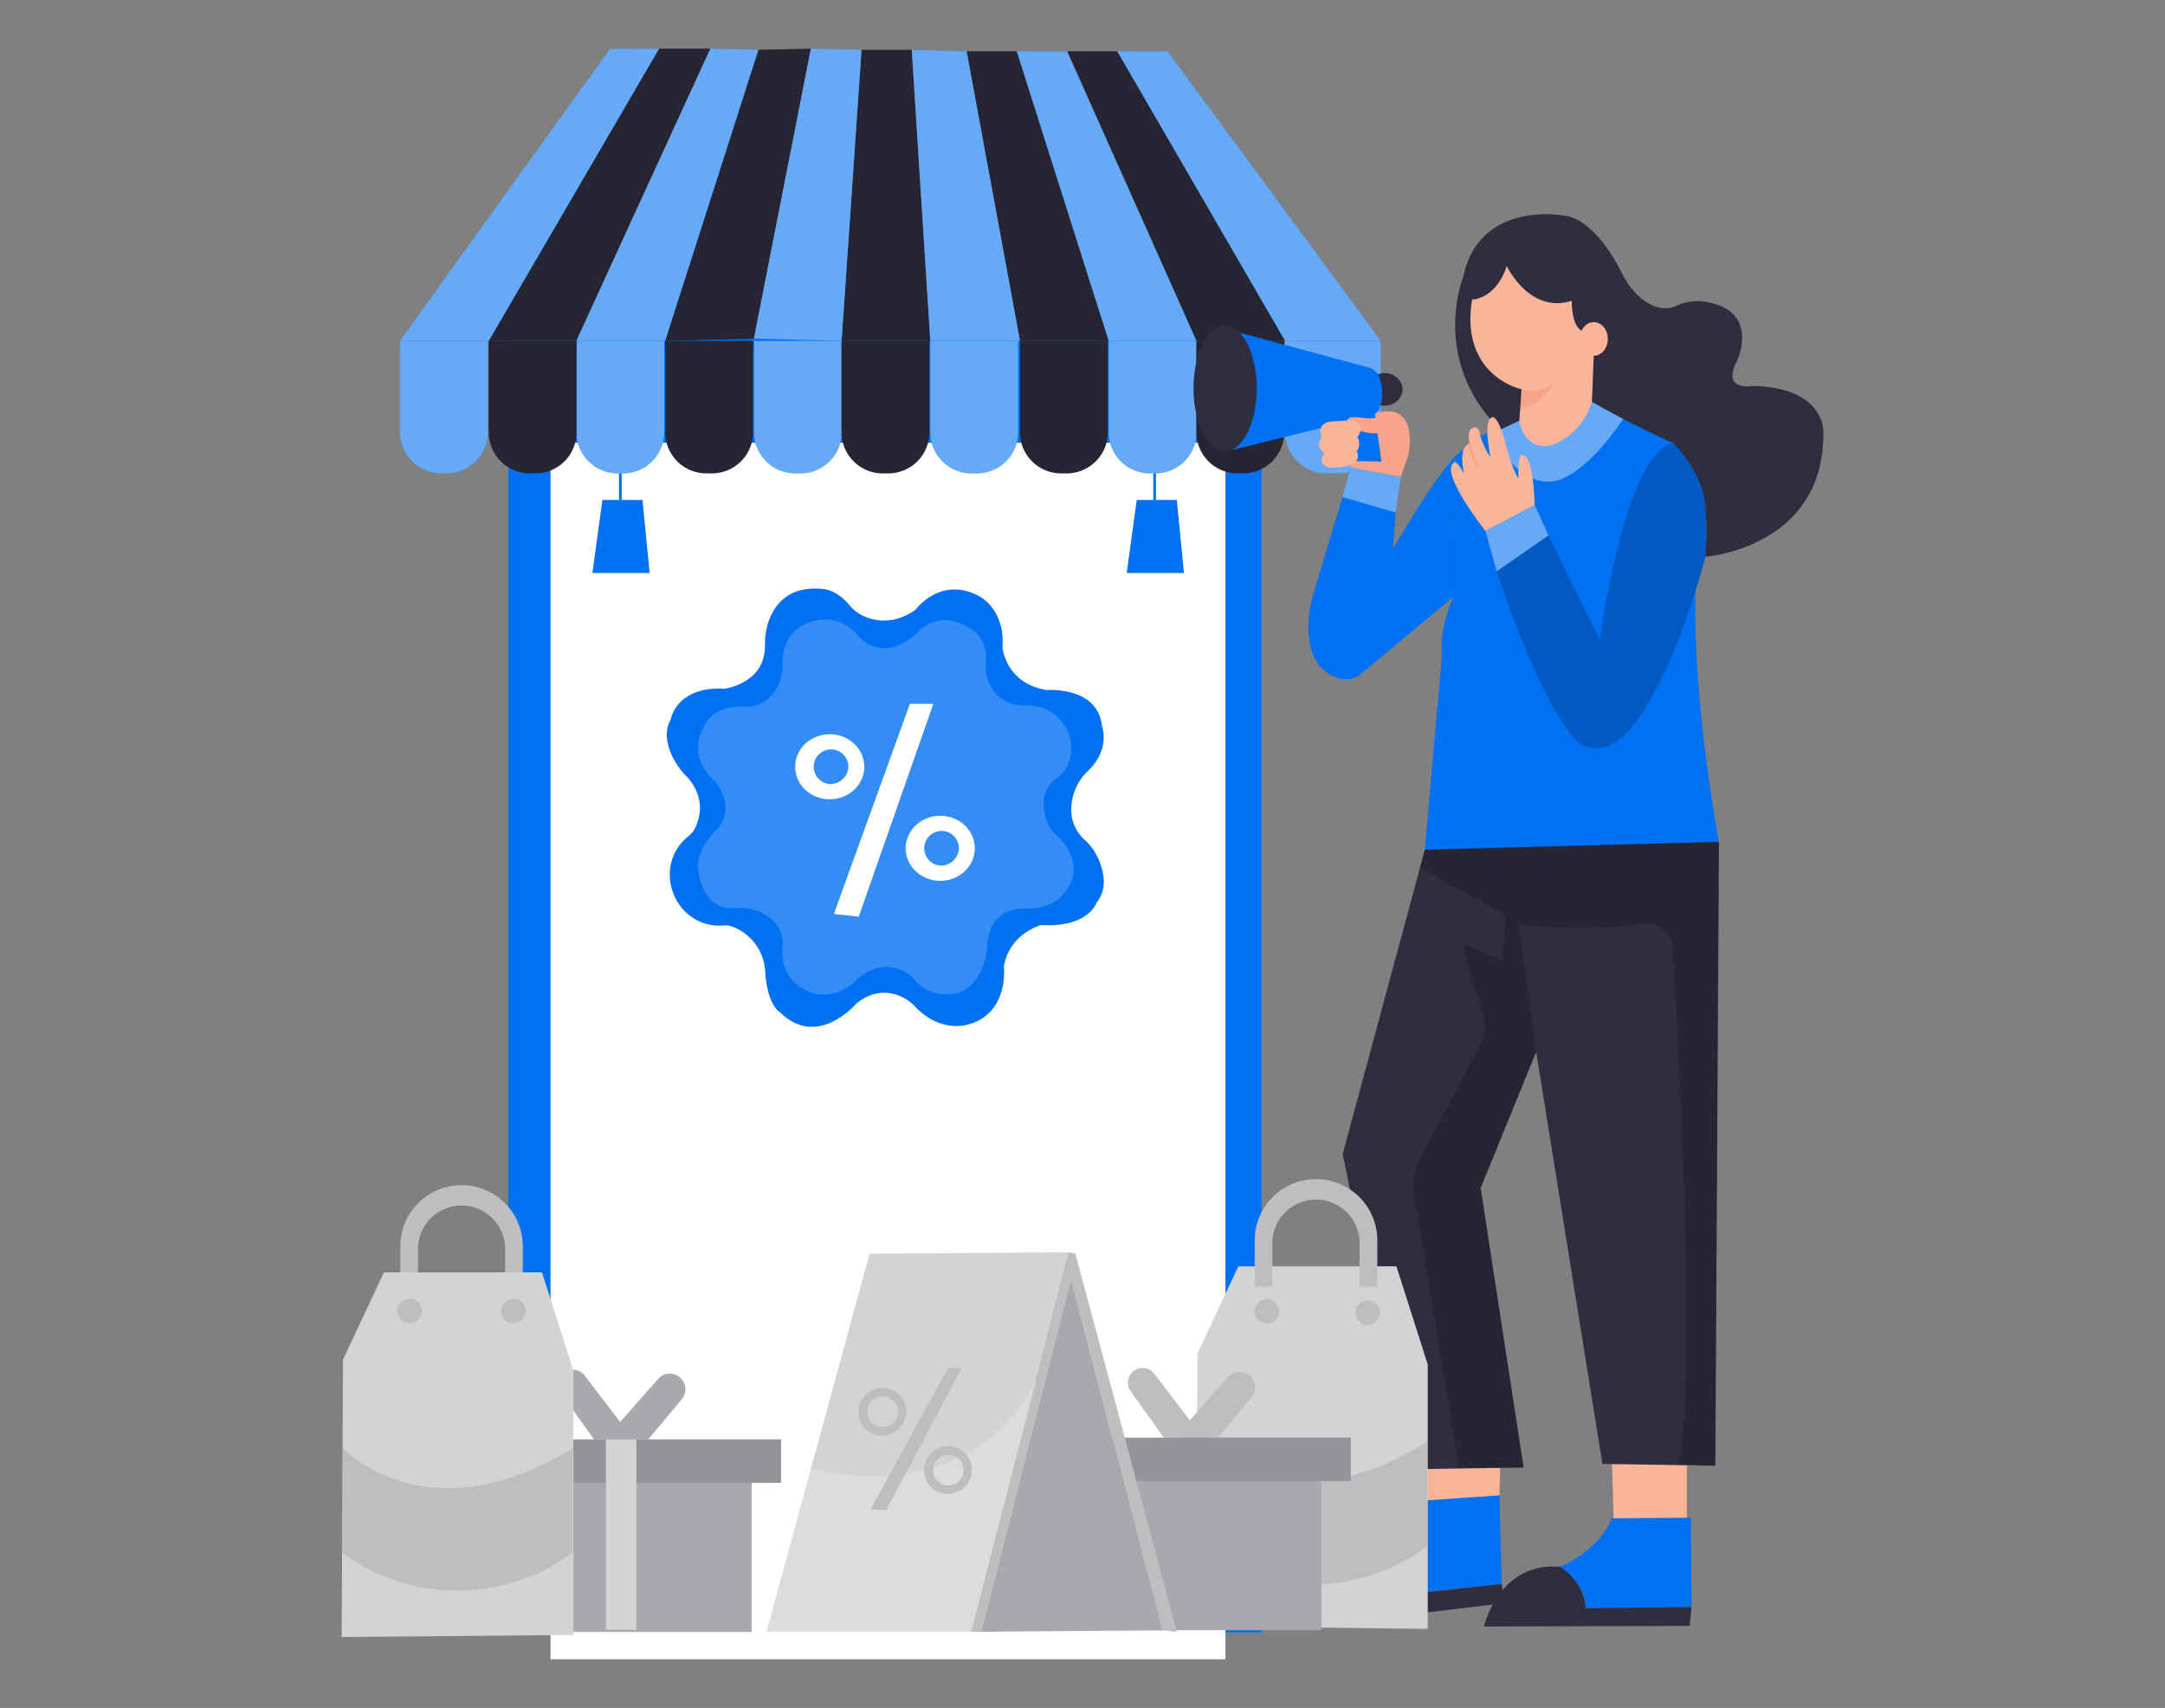  <!DOCTYPE svg PUBLIC "-//W3C//DTD SVG 1.1//EN" "http://www.w3.org/Graphics/SVG/1.1/DTD/svg11.dtd">
<svg id="e505fff7-5a7a-4f3b-8a92-0871baef6a94" data-name="Layer 1" xmlns="http://www.w3.org/2000/svg" width="865.76" height="682.89" viewBox="0 0 865.76 682.89">
<rect x="0" y="0" width="865.76" height="682.89" fill="#808080" stroke="none"/>
<defs>
<style xmlns="http://www.w3.org/1999/xhtml">*, ::after, ::before { box-sizing: border-box; }
img, svg { vertical-align: middle; }
</style>
<style xmlns="http://www.w3.org/1999/xhtml">*, body, html { }
img, svg { max-width: 100%; }
</style>
</defs>
<polygon points="569.52 583.72 570.41 601.71 599.61 597.88 600.2 578.7 569.52 583.72" fill="#f9b499"/>
<polygon points="674.54 609.68 645.33 609.68 644.45 579 674.54 579 674.54 609.68" fill="#f9b499"/>
<path d="M623.93,626.45s10.16,6.86,10.16,16.55l42.32-.47-.24-35.7-31.67.24S641,618.65,623.93,626.45Z" fill="#0071f2" data-primary="true"/>
<rect x="203.24" y="119.66" width="301.21" height="533.03" fill="#0071f2" data-primary="true"/>
<rect x="220.14" y="177.03" width="269.91" height="486.39" fill="#fff"/>
<rect x="215.76" y="586.81" width="84.84" height="65.69" fill="#a7a9ac"/>
<path d="M159.94,136.27h35.13a0,0,0,0,1,0,0v36.52a16.48,16.48,0,0,1-16.48,16.48h-2.16a16.48,16.48,0,0,1-16.48-16.48V136.27A0,0,0,0,1,159.94,136.27Z" fill="#0071f2" data-primary="true"/>
<path d="M513.91,136.27h38.25a0,0,0,0,1,0,0v36.52a16.48,16.48,0,0,1-16.48,16.48H530.4a16.48,16.48,0,0,1-16.48-16.48V136.27A0,0,0,0,1,513.91,136.27Z" fill="#0071f2" data-primary="true"/>
<path d="M230.49,136.27h35.13a0,0,0,0,1,0,0v36.52a16.48,16.48,0,0,1-16.48,16.48H247a16.48,16.48,0,0,1-16.48-16.48V136.27a0,0,0,0,1,0,0Z" fill="#0071f2" data-primary="true"/>
<path d="M301.47,136.27H336.6a0,0,0,0,1,0,0v36.52a16.48,16.48,0,0,1-16.48,16.48H318a16.48,16.48,0,0,1-16.48-16.48V136.27a0,0,0,0,1,0,0Z" fill="#0071f2" data-primary="true"/>
<path d="M372,136.27h35.13a0,0,0,0,1,0,0v36.52a16.48,16.48,0,0,1-16.48,16.48h-2.16A16.48,16.48,0,0,1,372,172.79V136.27A0,0,0,0,1,372,136.27Z" fill="#0071f2" data-primary="true"/>
<path d="M443.36,136.27h35.13a0,0,0,0,1,0,0v36.52A16.48,16.48,0,0,1,462,189.27h-2.16a16.48,16.48,0,0,1-16.48-16.48V136.27a0,0,0,0,1,0,0Z" fill="#0071f2" data-primary="true"/>
<g opacity="0.4">
<path d="M159.94,136.27h35.13a0,0,0,0,1,0,0v36.52a16.48,16.48,0,0,1-16.48,16.48h-2.16a16.48,16.48,0,0,1-16.48-16.48V136.27A0,0,0,0,1,159.94,136.27Z" fill="#fff"/>
<path d="M513.91,136.27h38.25a0,0,0,0,1,0,0v36.52a16.48,16.48,0,0,1-16.48,16.48H530.4a16.48,16.48,0,0,1-16.48-16.48V136.27A0,0,0,0,1,513.91,136.27Z" fill="#fff"/>
<path d="M230.49,136.27h35.13a0,0,0,0,1,0,0v36.52a16.48,16.48,0,0,1-16.48,16.48H247a16.48,16.48,0,0,1-16.48-16.48V136.27a0,0,0,0,1,0,0Z" fill="#fff"/>
<path d="M301.47,136.27H336.6a0,0,0,0,1,0,0v36.52a16.48,16.48,0,0,1-16.48,16.48H318a16.48,16.48,0,0,1-16.48-16.48V136.27a0,0,0,0,1,0,0Z" fill="#fff"/>
<path d="M372,136.27h35.13a0,0,0,0,1,0,0v36.52a16.48,16.48,0,0,1-16.48,16.48h-2.16A16.48,16.48,0,0,1,372,172.79V136.27A0,0,0,0,1,372,136.27Z" fill="#fff"/>
<path d="M443.36,136.27h35.13a0,0,0,0,1,0,0v36.52A16.48,16.48,0,0,1,462,189.27h-2.16a16.48,16.48,0,0,1-16.48-16.48V136.27a0,0,0,0,1,0,0Z" fill="#fff"/>
</g>
<path d="M195.43,136.27h35.13a0,0,0,0,1,0,0v36.52a16.48,16.48,0,0,1-16.48,16.48h-2.16a16.48,16.48,0,0,1-16.48-16.48V136.27A0,0,0,0,1,195.43,136.27Z" fill="#2f2e41" data-secondary="true"/>
<path d="M266,136.27h35.13a0,0,0,0,1,0,0v36.52a16.48,16.48,0,0,1-16.48,16.48h-2.16A16.48,16.48,0,0,1,266,172.79V136.27a0,0,0,0,1,0,0Z" fill="#2f2e41" data-secondary="true"/>
<path d="M336.54,136.27h35.13a0,0,0,0,1,0,0v36.52a16.48,16.48,0,0,1-16.48,16.48H353a16.48,16.48,0,0,1-16.48-16.48V136.27a0,0,0,0,1,0,0Z" fill="#2f2e41" data-secondary="true"/>
<path d="M407.87,136.27H443a0,0,0,0,1,0,0v36.52a16.48,16.48,0,0,1-16.48,16.48h-2.16a16.48,16.48,0,0,1-16.48-16.48V136.27a0,0,0,0,1,0,0Z" fill="#2f2e41" data-secondary="true"/>
<path d="M478.42,136.27h35.13a0,0,0,0,1,0,0v36.52a16.48,16.48,0,0,1-16.48,16.48h-2.16a16.48,16.48,0,0,1-16.48-16.48V136.27A0,0,0,0,1,478.42,136.27Z" fill="#2f2e41" data-secondary="true"/>
<g opacity="0.2">
<path d="M195.43,136.27h35.13a0,0,0,0,1,0,0v36.52a16.48,16.48,0,0,1-16.48,16.48h-2.16a16.48,16.48,0,0,1-16.48-16.48V136.27A0,0,0,0,1,195.43,136.27Z"/>
<path d="M266,136.27h35.13a0,0,0,0,1,0,0v36.52a16.48,16.48,0,0,1-16.48,16.48h-2.16A16.48,16.48,0,0,1,266,172.79V136.27a0,0,0,0,1,0,0Z"/>
<path d="M336.54,136.27h35.13a0,0,0,0,1,0,0v36.52a16.48,16.48,0,0,1-16.48,16.48H353a16.48,16.48,0,0,1-16.48-16.48V136.27a0,0,0,0,1,0,0Z"/>
<path d="M407.87,136.27H443a0,0,0,0,1,0,0v36.52a16.48,16.48,0,0,1-16.48,16.48h-2.16a16.48,16.48,0,0,1-16.48-16.48V136.27a0,0,0,0,1,0,0Z"/>
<path d="M478.42,136.27h35.13a0,0,0,0,1,0,0v36.52a16.48,16.48,0,0,1-16.48,16.48h-2.16a16.48,16.48,0,0,1-16.48-16.48V136.27A0,0,0,0,1,478.42,136.27Z"/>
</g>
<polygon points="230.49 136.27 195.43 136.27 263.52 19.47 284.08 19.47 230.49 136.27" fill="#2f2e41" data-secondary="true"/>
<polygon points="301.47 135.41 265.98 136.27 303.26 19.92 324.27 19.47 301.47 135.41" fill="#2f2e41" data-secondary="true"/>
<polygon points="364.61 19.92 344.51 19.92 336.54 136.27 372.02 136.27 364.61 19.92" fill="#2f2e41" data-secondary="true"/>
<polygon points="406.63 20.53 386.53 20.53 407.87 136.27 443.36 136.27 406.63 20.53" fill="#2f2e41" data-secondary="true"/>
<polygon points="513.91 136.27 478.42 136.27 426.72 20.53 446.82 20.53 513.91 136.27" fill="#2f2e41" data-secondary="true"/>
<g opacity="0.2">
<polygon points="230.49 136.27 195.43 136.27 263.52 19.47 284.08 19.47 230.49 136.27"/>
<polygon points="301.47 135.41 265.98 136.27 303.26 19.92 324.27 19.47 301.47 135.41"/>
<polygon points="364.61 19.92 344.51 19.92 336.54 136.27 372.02 136.27 364.61 19.92"/>
<polygon points="406.63 20.53 386.53 20.53 407.87 136.27 443.36 136.27 406.63 20.53"/>
<polygon points="513.91 136.27 478.42 136.27 426.72 20.53 446.82 20.53 513.91 136.27"/>
</g>
<polygon points="159.94 136.27 195.43 136.27 263.52 19.47 243.91 19.53 159.94 136.27" fill="#0071f2" data-primary="true"/>
<polygon points="265.98 136.27 230.49 136.27 284.08 19.47 303.26 19.92 265.98 136.27" fill="#0071f2" data-primary="true"/>
<polygon points="324.27 19.47 344.51 19.92 336.54 136.27 301.47 135.41 324.27 19.47" fill="#0071f2" data-primary="true"/>
<polygon points="386.53 20.53 364.61 19.92 372.02 136.27 407.87 136.27 386.53 20.53" fill="#0071f2" data-primary="true"/>
<polygon points="426.72 20.53 478.42 136.27 443.36 136.27 406.63 20.53 426.72 20.53" fill="#0071f2" data-primary="true"/>
<polygon points="466.91 20.53 446.82 20.53 513.91 136.27 552.16 136.27 466.91 20.53" fill="#0071f2" data-primary="true"/>
<g opacity="0.4">
<polygon points="159.94 136.27 195.43 136.27 263.52 19.47 243.91 19.53 159.94 136.27" fill="#fff"/>
<polygon points="265.98 136.27 230.49 136.27 284.08 19.47 303.26 19.92 265.98 136.27" fill="#fff"/>
<polygon points="324.27 19.47 344.51 19.92 336.54 136.27 301.47 135.41 324.27 19.47" fill="#fff"/>
<polygon points="386.53 20.53 364.61 19.92 372.02 136.27 407.87 136.27 386.53 20.53" fill="#fff"/>
<polygon points="426.72 20.53 478.42 136.27 443.36 136.27 406.63 20.53 426.72 20.53" fill="#fff"/>
<polygon points="466.91 20.53 446.82 20.53 513.91 136.27 552.16 136.27 466.91 20.53" fill="#fff"/>
</g>
<ellipse cx="553.76" cy="155.68" rx="7.08" ry="6.51" fill="#2f2e41" data-secondary="true"/>
<path d="M558.1,204.89,557,219.51s21.69-37.68,28.54-39.74c0,0-4.9,12.83-4.11,37.22L581,238.76l-36.46,30.45a10,10,0,0,1-9.07,2c-5.44-1.51-12.58-6.37-12.23-21.55A48,48,0,0,1,525.33,237l11.53-38.29Z" fill="#0071f2" data-primary="true"/>
<path d="M599.86,171.88s-18,1.35-18.41,22L581,238.76s-5.71,13.23-4.37,23.1l-6.85,77.89s64.64,37.71,117.6-3.14c0,0-10.32-53.86-9.42-98.74l-8.53-60.6-20.2-9.87-27.38,16.15Z" fill="#0071f2" data-primary="true"/>
<path d="M598.51,228.44l20.65-14.36,20.64,41.74s9.88-75.86,29.63-78.55c0,0,15.71,1.8,12.57,45.33,0,0-23.34,90.22-49.83,75C632.17,297.56,619.61,290.83,598.51,228.44Z" fill="#0071f2" data-primary="true"/>
<path d="M598.51,228.44l20.65-14.36,20.64,41.74s9.88-75.86,29.63-78.55c0,0,15.71,1.8,12.57,45.33,0,0-23.34,90.22-49.83,75C632.17,297.56,619.61,290.83,598.51,228.44Z" opacity="0.2"/>
<path d="M599.86,171.88s-.37,14.36,13.89,19.74a14.82,14.82,0,0,0,11.63-.44c5.34-2.59,13.63-8.82,23.85-23.78l-12.57-6.74-29.17,7.63Z" fill="#0071f2" data-primary="true"/>
<path d="M599.86,171.88s-.37,14.36,13.89,19.74a14.82,14.82,0,0,0,11.63-.44c5.34-2.59,13.63-8.82,23.85-23.78l-12.57-6.74-29.17,7.63Z" fill="#fff" opacity="0.4"/>
<path d="M608.38,155.73l-.89,12.56s1.79,11.67,12.12,9.88c0,0,12.11-2.69,17-17.51l.9-20.19L634,134.18Z" fill="#f9b499"/>
<path d="M608.48,154.59l-.68,8.9s11.87-1.44,19.18-20Z" fill="#f7a48b"/>
<ellipse cx="611.98" cy="126.78" rx="24.24" ry="29.4" fill="#f9b499"/>
<path d="M588.68,119.78s9.38,0,13.87-13.43c0,0,9,19.3,26,13.92,0,0-.45,12.12,5.84,12.56l2.92,9.43-.68,18.4c5,2.88,10.28,5.77,15.9,8.62,5.81,2.95,11.45,5.61,16.87,8,3.5,4,10.87,13,12.16,22.4a89.76,89.76,0,0,1,.55,19.51L682,222.6s48-3.59,47.13-50.27c0,0,.44-17.5-28.28-18,0,0-12.57,2.24-6.29-9.88,0,0,9-18.85-10.32-23.34a20.87,20.87,0,0,0-14.36,1.35s-6.49,3.57-15-4.46a28.64,28.64,0,0,1-6-8.24c-3.3-6.69-12.51-22.94-24.27-23.66,0,0-33.21-5.83-39.5,24.69,0,0-13.46,33.22,14.82,61l7.63-3.59.89-12.56S583.64,150.42,588.68,119.78Z" fill="#2f2e41" data-secondary="true"/>
<polygon points="598.51 228.44 594.02 212.28 613.77 201.96 619.16 214.08 598.51 228.44" fill="#0071f2" data-primary="true"/>
<polygon points="598.51 228.44 594.02 212.28 613.77 201.96 619.16 214.08 598.51 228.44" fill="#0071f2" data-primary="true"/>
<polygon points="598.51 228.44 594.02 212.28 613.77 201.96 619.16 214.08 598.51 228.44" fill="#fff" opacity="0.4"/>
<polygon points="536.86 198.72 540.06 186.85 560.16 190.73 558.1 204.89 536.86 198.72" fill="#0071f2" data-primary="true"/>
<polygon points="536.86 198.72 540.06 186.85 560.16 190.73 558.1 204.89 536.86 198.72" fill="#fff" opacity="0.4"/>
<path d="M549.82,165.43s15.58-6.34,13.8,13.61a18.08,18.08,0,0,1-.94,4.29l-2.52,7.4-20.1-3.88.69-14.39,10,.21Z" fill="#f7a48b"/>
<polygon points="552.39 184.57 542.12 184.34 542.12 166.98 549.76 164.97 552.39 184.57" fill="#0071f2" data-primary="true"/>
<path d="M489.75,131.36,547.47,147a6,6,0,0,1,4.11,3.9c1.07,3.24,2.09,8.46-.26,12.87a5.15,5.15,0,0,1-3.47,2.53L493.3,179.77S507.1,145.29,489.75,131.36Z" fill="#0071f2" data-primary="true"/>
<path d="M552.62,166.3s-2.28,1.6-8.68.68c0,0-7.53-1.37-4.34,3.2,0,0,6.17,4.8,15.76,2.51" fill="#f7a48b"/>
<ellipse cx="489.9" cy="155.26" rx="12.64" ry="25.12" fill="#2f2e41" data-secondary="true"/>
<polygon points="569.78 339.75 536.93 461.39 562.72 587.47 609.28 586.75 592.09 475 614.29 420.56 640.8 585.32 685.93 586.04 687.38 336.61 569.78 339.75" fill="#2f2e41" data-secondary="true"/>
<path d="M569.78,339.75l-2,7,34.38,19.34L600.68,384l-13.45-5.85a1.52,1.52,0,0,0-2.06,1.83L593,405.5a16.32,16.32,0,0,1-1.19,12.44l-23.87,45a23.69,23.69,0,0,0-2.45,15l18,108.85h25.79L592.09,475l22.2-54.44-7.16-50.86s29,3.27,48.79-.37a11,11,0,0,1,13,10.1c2.53,41.68,9.19,164.51,2.69,205.89l14.33.72,1.45-249.43Z" opacity="0.2"/>
<path d="M600.5,633.28l-.89-35.4-29.79,2.06s-10,19.47-21.54,22.72c0,0,11.21,5.31,11.21,15Z" fill="#0071f2" data-primary="true"/>
<path d="M548.28,622.66s-26.25.88-28.32,28L601.68,641l-1.18-7.67-41,4.42S559.49,628,548.28,622.66Z" fill="#2f2e41" data-secondary="true"/>
<path d="M305.93,258.07a28.32,28.32,0,0,1,1.44-9.68c2.3-6.49,8-14.53,22.22-12.83,0,0,5.11.46,9.79,6.07a16.85,16.85,0,0,0,5.05,4.23c4.42,2.3,12.33,4.42,21.63-2,0,0,9.95-13.81,25.42-5.52,0,0,10.5,5,9.39,20.45,0,0,1.11,14.36,17.69,17.13,0,0,20.44-1.66,22.1,14.36,0,0,3.5,9.17-5.43,17.81a21.43,21.43,0,0,0-6.85,15.13,16,16,0,0,0,5.13,12.34,22.33,22.33,0,0,1,5.48,7.34c2.15,4.82,4.33,11.95-.54,18.12,0,0-3.31,9.95-22.1,8.84,0,0-12.71,3.32-14.92,16.58,0,0,2.21,18.79-14.37,23.21,0,0-10.87,3.62-21.09-7.16a18,18,0,0,0-6.92-4.58c-4.2-1.5-10.24-1.88-16.75,3.45,0,0-15.48,18.24-30.4,3.32,0,0-5-2.29-5.93-16.42a20.24,20.24,0,0,0-12.71-17.61l-.85-.31a6.12,6.12,0,0,0-2.65-.33l-.18,0c-19.46,1.66-29.52-23-14.52-35.49l.33-.27A9.73,9.73,0,0,0,278,331c2-4.15,4.53-13-4.75-21.91,0,0-10.5-11.6-5-21.55,0,0,2.21-13.26,21.55-12.16C289.8,275.34,306,273.31,305.93,258.07Z" fill="#0071f2" data-primary="true"/>
<path d="M313,267.61s-2.21-13.27,9.39-18.24c0,0,11.61-6.08,21,5,0,0,9.4,12.16,24.32-2.21,0,0,8.29-9.39,21.55,0,0,0,5.81,3.58,5,13.13A15.72,15.72,0,0,0,399,278.11,14.37,14.37,0,0,0,409.16,282a21.83,21.83,0,0,1,8.42,1.35,16.86,16.86,0,0,1,9.34,22.57,12.43,12.43,0,0,1-4.49,5.37c-8.29,5.53-5,18.79,0,22.66,0,0,14.36,11.61,1.65,24.87,0,0-5,5-14.36,4.42,0,0-14.37-1.11-14.92,15.47,0,0-1.11,18.24-15.48,18.79a15.8,15.8,0,0,1-13.81-6.08s-10.5-11.6-23.76,1.11c0,0-9.95,9.94-21.56,2.21,0,0-8.84-4.42-7.18-17.69,0,0,.46-10-12.34-13.53a16,16,0,0,0-6.08-.48c-4,.47-13.14-.11-15.29-14.72,0,0-2.21-6.63,6.63-16,0,0,9.4-7.73,0-19.89,0,0-12.71-9.95-3.31-23.76,0,0,3.31-7.19,16.57-6.08C299.19,282.53,310.8,282.53,313,267.61Z" fill="#fff" opacity="0.2"/>
<polygon points="333.46 365.42 343.4 366.52 373.24 281.42 363.85 281.42 333.46 365.42" fill="#fff"/>
<path d="M331.8,293.58c-7.63,0-13.82,5.81-13.82,13s6.19,13,13.82,13,13.81-5.81,13.81-13S339.43,293.58,331.8,293.58Zm0,19.89a6.93,6.93,0,1,1,7.46-6.9A7.2,7.2,0,0,1,331.8,313.47Z" fill="#fff"/>
<path d="M376,326.18c-7.63,0-13.82,5.82-13.82,13s6.19,13,13.82,13,13.81-5.82,13.81-13S383.64,326.18,376,326.18Zm0,19.9a6.93,6.93,0,1,1,7.46-6.91A7.2,7.2,0,0,1,376,346.08Z" fill="#fff"/>
<path d="M184.59,473.86h0a24.53,24.53,0,0,0-24.53,24.53v18.52h7.09V499.48A17.43,17.43,0,0,1,184.59,482h0A17.44,17.44,0,0,1,202,499.48v17.43h7.08V498.39A24.52,24.52,0,0,0,184.59,473.86Z" fill="#bcbec0"/>
<polygon points="495.19 506.33 558.41 506.33 570.94 545.57 570.94 651.29 478.29 650.21 478.84 541.21 495.19 506.33" fill="#d1d3d4"/>
<path d="M526.25,471.45A24.52,24.52,0,0,0,501.73,496V514.5h7.08V497.06a17.44,17.44,0,0,1,34.88,0V514.5h7.09V496A24.52,24.52,0,0,0,526.25,471.45Z" fill="#bcbec0"/>
<path d="M478.85,576.54s33.5,36.12,91.8,0v41.77a77.41,77.41,0,0,1-92.23,0Q478.63,597.43,478.85,576.54Z" fill="#bcbec0"/>
<rect x="204.01" y="575.5" width="108.33" height="17.4" fill="#939598"/>
<rect x="242.3" y="575.06" width="12.18" height="76.57" fill="#d1d3d4"/>
<path d="M248,568.54l15.19-17.22a6.23,6.23,0,0,1,9.07-.28h0a6.21,6.21,0,0,1,.39,8.38L259.27,575.5H237.51L224.3,556.93a5.89,5.89,0,0,1,.63-7.57h0a5.88,5.88,0,0,1,8.83.59Z" fill="#a7a9ac"/>
<rect x="247.53" y="189.27" width="1.07" height="10.63" fill="#0071f2" data-primary="true"/>
<polygon points="236.89 229.08 259.78 229.08 256.92 199.9 240.9 199.9 236.89 229.08" fill="#0071f2" data-primary="true"/>
<rect x="461.19" y="189.27" width="1.07" height="10.63" fill="#0071f2" data-primary="true"/>
<polygon points="450.56 229.08 473.45 229.08 470.59 199.9 454.57 199.9 450.56 229.08" fill="#0071f2" data-primary="true"/>
<ellipse cx="637.34" cy="135.53" rx="5.61" ry="6.73" fill="#f9b499"/>
<path d="M594,212.28S575.46,188.91,581.39,185c0,0,.46-2.05,4.11,4.34,0,0-2.74-9.82,2.06-12.1,0,0-1.37-6.62,2.51-6.39,0,0,1.83.22,1.83,3.42,0,0,1.82,5.48,4.11,8.45,0,0-3-14.39.45-15.76,0,0,2.52-2.28,5.94,11.88,0,0,2.51,8.9,4.8,12.56,0,0-.46-11.42,2-9.36,0,0,3.84-.43,4.52,19.9Z" fill="#f9b499"/>
<path d="M587.56,177.26s.91,6.39,3.88,9.36" fill="none" stroke="#f7a48b" stroke-miterlimit="10"/>
<path d="M531.84,168.58s-5.71.69-3.2,6.4c0,0-3.19,3.19.92,6.16,0,0-3.66,4.57,2.51,5.94,0,0,13.7.23,10.5-6.62a5.26,5.26,0,0,0,.23-5.71s3.65-4.34-1.14-6.85Z" fill="#f9b499"/>
<polygon points="153.52 508.74 216.74 508.74 229.28 547.98 229.28 653.71 136.63 654.53 137.17 543.62 153.52 508.74" fill="#d1d3d4"/>
<circle cx="205.3" cy="524.18" r="4.9" fill="#bcbec0"/>
<circle cx="163.82" cy="524.18" r="4.9" fill="#bcbec0"/>
<path d="M137.19,579s33.5,36.11,91.8,0v41.76a77.43,77.43,0,0,1-92.24,0Q137,599.84,137.19,579Z" fill="#bcbec0"/>
<circle cx="506.63" cy="524.31" r="4.9" fill="#bcbec0"/>
<circle cx="546.96" cy="524.86" r="4.9" fill="#bcbec0"/>
<rect x="443.6" y="586.12" width="84.84" height="65.69" fill="#a7a9ac"/>
<rect x="470.14" y="574.37" width="12.18" height="76.57" fill="#a7a9ac"/>
<path d="M475.79,567.84,491,550.63a6.23,6.23,0,0,1,9.08-.29h0a6.24,6.24,0,0,1,.39,8.38L487.1,574.8H465.35l-13.21-18.57a5.86,5.86,0,0,1,.63-7.56h0a5.88,5.88,0,0,1,8.83.58Z" fill="#bcbec0"/>
<rect x="431.85" y="574.8" width="108.33" height="17.4" fill="#939598"/>
<polygon points="306.52 652.43 347.69 501.27 427.1 500.69 388.28 652.43 306.52 652.43" fill="#d1d3d4"/>
<polygon points="428.27 511.27 392.39 652.43 388.28 652.43 427.1 500.69 430.04 501.27 470.62 652.43 464.74 651.85 428.27 511.27" fill="#bcbec0"/>
<polygon points="392.39 652.43 464.74 651.85 428.27 511.27 392.39 652.43" fill="#a7a9ac"/>
<path d="M324.17,587.15l-17.65,65.28h81.76l26.46-101.16S393.57,603,324.17,587.15Z" fill="#fff" opacity="0.2"/>
<polygon points="348.13 603.46 354.33 603.83 384.59 546.95 379.12 546.95 348.13 603.46" fill="#bcbec0"/>
<path d="M353.23,554.92a9.54,9.54,0,1,0,9.12,9.53A9.33,9.33,0,0,0,353.23,554.92Zm0,15.63a6.11,6.11,0,1,1,5.84-6.1A6,6,0,0,1,353.23,570.55Z" fill="#bcbec0"/>
<path d="M379.48,578.26a9.53,9.53,0,1,0,9.12,9.52A9.32,9.32,0,0,0,379.48,578.26Zm0,15.62a6.1,6.1,0,1,1,5.84-6.1A6,6,0,0,1,379.48,593.88Z" fill="#bcbec0"/>
<path d="M593.43,650.33s5.91-26,30.5-23.88c0,0,9.69,5.91,10.16,16.55l42.32-.47-.71,7.56Z" fill="#2f2e41" data-secondary="true"/>
</svg>
